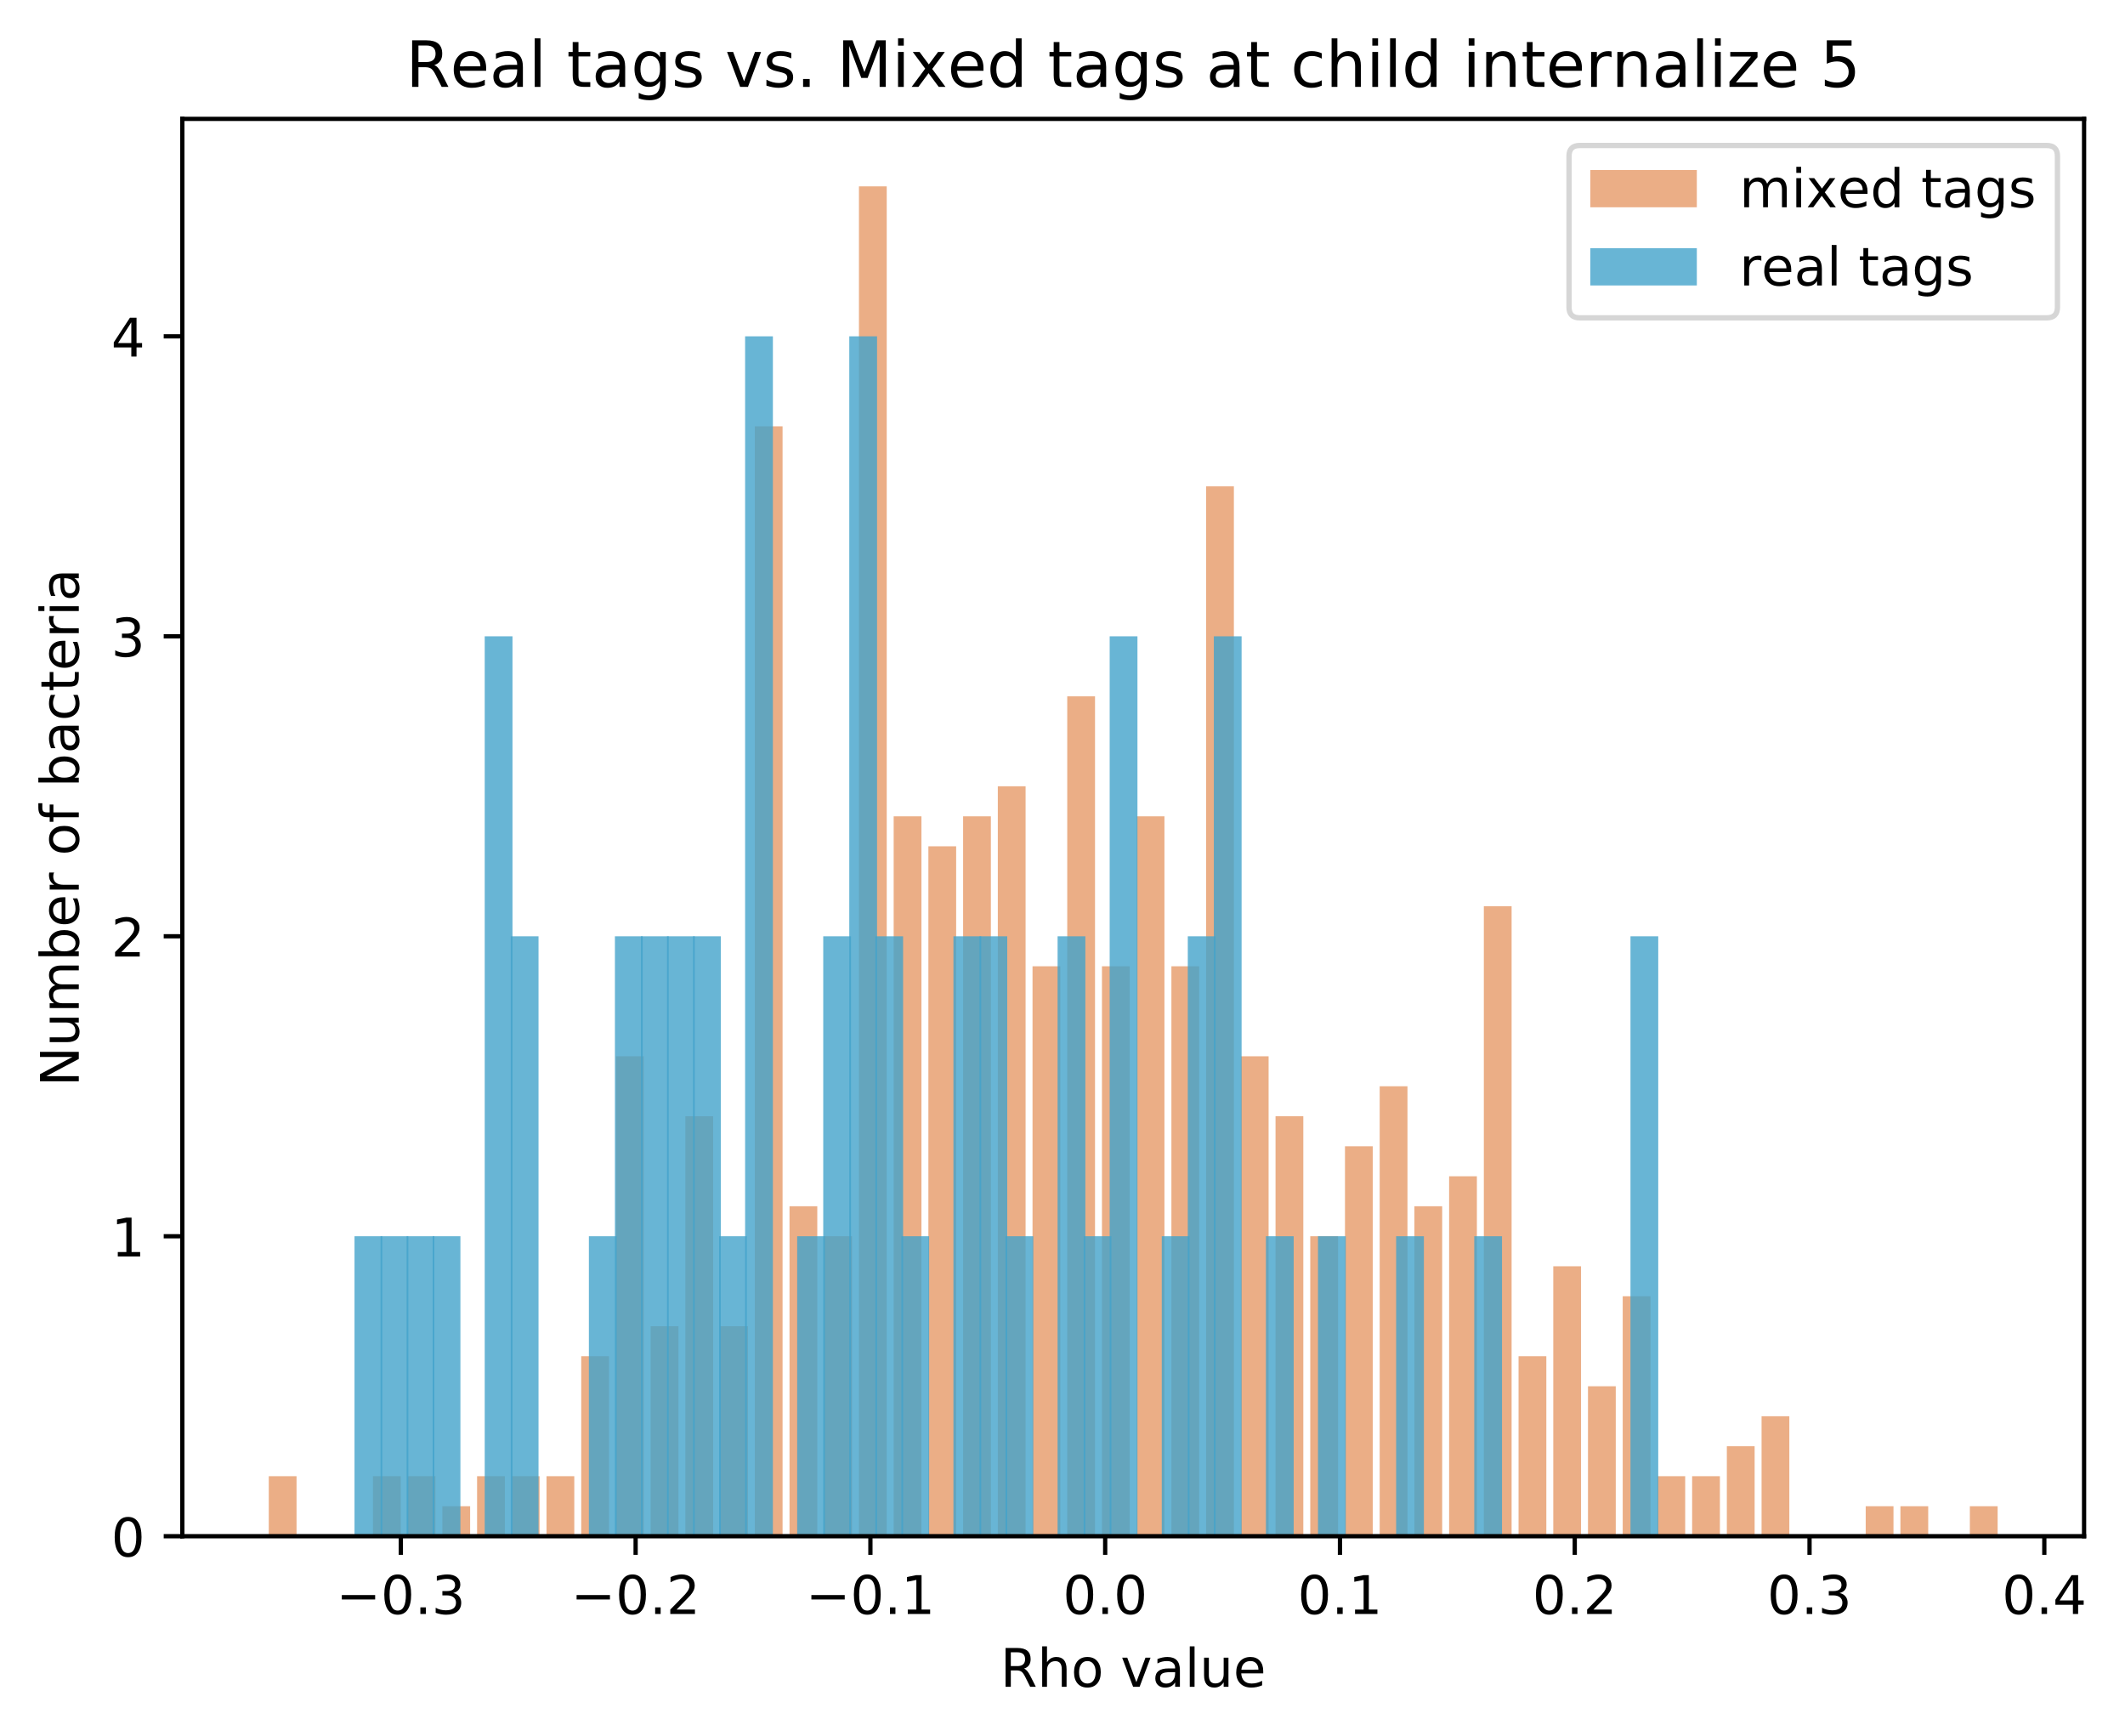 <?xml version="1.0" encoding="utf-8" standalone="no"?>
<!DOCTYPE svg PUBLIC "-//W3C//DTD SVG 1.1//EN"
  "http://www.w3.org/Graphics/SVG/1.1/DTD/svg11.dtd">
<!-- Created with matplotlib (https://matplotlib.org/) -->
<svg height="325.986pt" version="1.1" viewBox="0 0 399.046 325.986" width="399.046pt" xmlns="http://www.w3.org/2000/svg" xmlns:xlink="http://www.w3.org/1999/xlink">
 <defs>
  <style type="text/css">
*{stroke-linecap:butt;stroke-linejoin:round;}
  </style>
 </defs>
 <g id="figure_1">
  <g id="patch_1">
   <path d="M 0 325.986 
L 399.046 325.986 
L 399.046 0 
L 0 0 
z
" style="fill:#ffffff;"/>
  </g>
  <g id="axes_1">
   <g id="patch_2">
    <path d="M 34.241 288.43 
L 391.361 288.43 
L 391.361 22.318 
L 34.241 22.318 
z
" style="fill:#ffffff;"/>
   </g>
   <g id="patch_3">
    <path clip-path="url(#p1bed1ff3d0)" d="M 50.473 288.43 
L 55.689 288.43 
L 55.689 277.166 
L 50.473 277.166 
z
" style="fill:#d95f0e;opacity:0.5;"/>
   </g>
   <g id="patch_4">
    <path clip-path="url(#p1bed1ff3d0)" d="M 56.993 288.43 
L 62.208 288.43 
L 62.208 288.43 
L 56.993 288.43 
z
" style="fill:#d95f0e;opacity:0.5;"/>
   </g>
   <g id="patch_5">
    <path clip-path="url(#p1bed1ff3d0)" d="M 63.512 288.43 
L 68.727 288.43 
L 68.727 288.43 
L 63.512 288.43 
z
" style="fill:#d95f0e;opacity:0.5;"/>
   </g>
   <g id="patch_6">
    <path clip-path="url(#p1bed1ff3d0)" d="M 70.031 288.43 
L 75.246 288.43 
L 75.246 277.166 
L 70.031 277.166 
z
" style="fill:#d95f0e;opacity:0.5;"/>
   </g>
   <g id="patch_7">
    <path clip-path="url(#p1bed1ff3d0)" d="M 76.55 288.43 
L 81.765 288.43 
L 81.765 277.166 
L 76.55 277.166 
z
" style="fill:#d95f0e;opacity:0.5;"/>
   </g>
   <g id="patch_8">
    <path clip-path="url(#p1bed1ff3d0)" d="M 83.069 288.43 
L 88.285 288.43 
L 88.285 282.798 
L 83.069 282.798 
z
" style="fill:#d95f0e;opacity:0.5;"/>
   </g>
   <g id="patch_9">
    <path clip-path="url(#p1bed1ff3d0)" d="M 89.588 288.43 
L 94.804 288.43 
L 94.804 277.166 
L 89.588 277.166 
z
" style="fill:#d95f0e;opacity:0.5;"/>
   </g>
   <g id="patch_10">
    <path clip-path="url(#p1bed1ff3d0)" d="M 96.108 288.43 
L 101.323 288.43 
L 101.323 277.166 
L 96.108 277.166 
z
" style="fill:#d95f0e;opacity:0.5;"/>
   </g>
   <g id="patch_11">
    <path clip-path="url(#p1bed1ff3d0)" d="M 102.627 288.43 
L 107.842 288.43 
L 107.842 277.166 
L 102.627 277.166 
z
" style="fill:#d95f0e;opacity:0.5;"/>
   </g>
   <g id="patch_12">
    <path clip-path="url(#p1bed1ff3d0)" d="M 109.146 288.43 
L 114.361 288.43 
L 114.361 254.638 
L 109.146 254.638 
z
" style="fill:#d95f0e;opacity:0.5;"/>
   </g>
   <g id="patch_13">
    <path clip-path="url(#p1bed1ff3d0)" d="M 115.665 288.43 
L 120.88 288.43 
L 120.88 198.318 
L 115.665 198.318 
z
" style="fill:#d95f0e;opacity:0.5;"/>
   </g>
   <g id="patch_14">
    <path clip-path="url(#p1bed1ff3d0)" d="M 122.184 288.43 
L 127.4 288.43 
L 127.4 249.006 
L 122.184 249.006 
z
" style="fill:#d95f0e;opacity:0.5;"/>
   </g>
   <g id="patch_15">
    <path clip-path="url(#p1bed1ff3d0)" d="M 128.703 288.43 
L 133.919 288.43 
L 133.919 209.582 
L 128.703 209.582 
z
" style="fill:#d95f0e;opacity:0.5;"/>
   </g>
   <g id="patch_16">
    <path clip-path="url(#p1bed1ff3d0)" d="M 135.223 288.43 
L 140.438 288.43 
L 140.438 249.006 
L 135.223 249.006 
z
" style="fill:#d95f0e;opacity:0.5;"/>
   </g>
   <g id="patch_17">
    <path clip-path="url(#p1bed1ff3d0)" d="M 141.742 288.43 
L 146.957 288.43 
L 146.957 80.046 
L 141.742 80.046 
z
" style="fill:#d95f0e;opacity:0.5;"/>
   </g>
   <g id="patch_18">
    <path clip-path="url(#p1bed1ff3d0)" d="M 148.261 288.43 
L 153.476 288.43 
L 153.476 226.478 
L 148.261 226.478 
z
" style="fill:#d95f0e;opacity:0.5;"/>
   </g>
   <g id="patch_19">
    <path clip-path="url(#p1bed1ff3d0)" d="M 154.78 288.43 
L 159.995 288.43 
L 159.995 232.11 
L 154.78 232.11 
z
" style="fill:#d95f0e;opacity:0.5;"/>
   </g>
   <g id="patch_20">
    <path clip-path="url(#p1bed1ff3d0)" d="M 161.299 288.43 
L 166.515 288.43 
L 166.515 34.99 
L 161.299 34.99 
z
" style="fill:#d95f0e;opacity:0.5;"/>
   </g>
   <g id="patch_21">
    <path clip-path="url(#p1bed1ff3d0)" d="M 167.818 288.43 
L 173.034 288.43 
L 173.034 153.262 
L 167.818 153.262 
z
" style="fill:#d95f0e;opacity:0.5;"/>
   </g>
   <g id="patch_22">
    <path clip-path="url(#p1bed1ff3d0)" d="M 174.338 288.43 
L 179.553 288.43 
L 179.553 158.894 
L 174.338 158.894 
z
" style="fill:#d95f0e;opacity:0.5;"/>
   </g>
   <g id="patch_23">
    <path clip-path="url(#p1bed1ff3d0)" d="M 180.857 288.43 
L 186.072 288.43 
L 186.072 153.262 
L 180.857 153.262 
z
" style="fill:#d95f0e;opacity:0.5;"/>
   </g>
   <g id="patch_24">
    <path clip-path="url(#p1bed1ff3d0)" d="M 187.376 288.43 
L 192.591 288.43 
L 192.591 147.63 
L 187.376 147.63 
z
" style="fill:#d95f0e;opacity:0.5;"/>
   </g>
   <g id="patch_25">
    <path clip-path="url(#p1bed1ff3d0)" d="M 193.895 288.43 
L 199.11 288.43 
L 199.11 181.422 
L 193.895 181.422 
z
" style="fill:#d95f0e;opacity:0.5;"/>
   </g>
   <g id="patch_26">
    <path clip-path="url(#p1bed1ff3d0)" d="M 200.414 288.43 
L 205.63 288.43 
L 205.63 130.734 
L 200.414 130.734 
z
" style="fill:#d95f0e;opacity:0.5;"/>
   </g>
   <g id="patch_27">
    <path clip-path="url(#p1bed1ff3d0)" d="M 206.933 288.43 
L 212.149 288.43 
L 212.149 181.422 
L 206.933 181.422 
z
" style="fill:#d95f0e;opacity:0.5;"/>
   </g>
   <g id="patch_28">
    <path clip-path="url(#p1bed1ff3d0)" d="M 213.453 288.43 
L 218.668 288.43 
L 218.668 153.262 
L 213.453 153.262 
z
" style="fill:#d95f0e;opacity:0.5;"/>
   </g>
   <g id="patch_29">
    <path clip-path="url(#p1bed1ff3d0)" d="M 219.972 288.43 
L 225.187 288.43 
L 225.187 181.422 
L 219.972 181.422 
z
" style="fill:#d95f0e;opacity:0.5;"/>
   </g>
   <g id="patch_30">
    <path clip-path="url(#p1bed1ff3d0)" d="M 226.491 288.43 
L 231.706 288.43 
L 231.706 91.31 
L 226.491 91.31 
z
" style="fill:#d95f0e;opacity:0.5;"/>
   </g>
   <g id="patch_31">
    <path clip-path="url(#p1bed1ff3d0)" d="M 233.01 288.43 
L 238.225 288.43 
L 238.225 198.318 
L 233.01 198.318 
z
" style="fill:#d95f0e;opacity:0.5;"/>
   </g>
   <g id="patch_32">
    <path clip-path="url(#p1bed1ff3d0)" d="M 239.529 288.43 
L 244.745 288.43 
L 244.745 209.582 
L 239.529 209.582 
z
" style="fill:#d95f0e;opacity:0.5;"/>
   </g>
   <g id="patch_33">
    <path clip-path="url(#p1bed1ff3d0)" d="M 246.048 288.43 
L 251.264 288.43 
L 251.264 232.11 
L 246.048 232.11 
z
" style="fill:#d95f0e;opacity:0.5;"/>
   </g>
   <g id="patch_34">
    <path clip-path="url(#p1bed1ff3d0)" d="M 252.568 288.43 
L 257.783 288.43 
L 257.783 215.214 
L 252.568 215.214 
z
" style="fill:#d95f0e;opacity:0.5;"/>
   </g>
   <g id="patch_35">
    <path clip-path="url(#p1bed1ff3d0)" d="M 259.087 288.43 
L 264.302 288.43 
L 264.302 203.95 
L 259.087 203.95 
z
" style="fill:#d95f0e;opacity:0.5;"/>
   </g>
   <g id="patch_36">
    <path clip-path="url(#p1bed1ff3d0)" d="M 265.606 288.43 
L 270.821 288.43 
L 270.821 226.478 
L 265.606 226.478 
z
" style="fill:#d95f0e;opacity:0.5;"/>
   </g>
   <g id="patch_37">
    <path clip-path="url(#p1bed1ff3d0)" d="M 272.125 288.43 
L 277.34 288.43 
L 277.34 220.846 
L 272.125 220.846 
z
" style="fill:#d95f0e;opacity:0.5;"/>
   </g>
   <g id="patch_38">
    <path clip-path="url(#p1bed1ff3d0)" d="M 278.644 288.43 
L 283.86 288.43 
L 283.86 170.158 
L 278.644 170.158 
z
" style="fill:#d95f0e;opacity:0.5;"/>
   </g>
   <g id="patch_39">
    <path clip-path="url(#p1bed1ff3d0)" d="M 285.163 288.43 
L 290.379 288.43 
L 290.379 254.638 
L 285.163 254.638 
z
" style="fill:#d95f0e;opacity:0.5;"/>
   </g>
   <g id="patch_40">
    <path clip-path="url(#p1bed1ff3d0)" d="M 291.683 288.43 
L 296.898 288.43 
L 296.898 237.742 
L 291.683 237.742 
z
" style="fill:#d95f0e;opacity:0.5;"/>
   </g>
   <g id="patch_41">
    <path clip-path="url(#p1bed1ff3d0)" d="M 298.202 288.43 
L 303.417 288.43 
L 303.417 260.27 
L 298.202 260.27 
z
" style="fill:#d95f0e;opacity:0.5;"/>
   </g>
   <g id="patch_42">
    <path clip-path="url(#p1bed1ff3d0)" d="M 304.721 288.43 
L 309.936 288.43 
L 309.936 243.374 
L 304.721 243.374 
z
" style="fill:#d95f0e;opacity:0.5;"/>
   </g>
   <g id="patch_43">
    <path clip-path="url(#p1bed1ff3d0)" d="M 311.24 288.43 
L 316.455 288.43 
L 316.455 277.166 
L 311.24 277.166 
z
" style="fill:#d95f0e;opacity:0.5;"/>
   </g>
   <g id="patch_44">
    <path clip-path="url(#p1bed1ff3d0)" d="M 317.759 288.43 
L 322.975 288.43 
L 322.975 277.166 
L 317.759 277.166 
z
" style="fill:#d95f0e;opacity:0.5;"/>
   </g>
   <g id="patch_45">
    <path clip-path="url(#p1bed1ff3d0)" d="M 324.278 288.43 
L 329.494 288.43 
L 329.494 271.534 
L 324.278 271.534 
z
" style="fill:#d95f0e;opacity:0.5;"/>
   </g>
   <g id="patch_46">
    <path clip-path="url(#p1bed1ff3d0)" d="M 330.798 288.43 
L 336.013 288.43 
L 336.013 265.902 
L 330.798 265.902 
z
" style="fill:#d95f0e;opacity:0.5;"/>
   </g>
   <g id="patch_47">
    <path clip-path="url(#p1bed1ff3d0)" d="M 337.317 288.43 
L 342.532 288.43 
L 342.532 288.43 
L 337.317 288.43 
z
" style="fill:#d95f0e;opacity:0.5;"/>
   </g>
   <g id="patch_48">
    <path clip-path="url(#p1bed1ff3d0)" d="M 343.836 288.43 
L 349.051 288.43 
L 349.051 288.43 
L 343.836 288.43 
z
" style="fill:#d95f0e;opacity:0.5;"/>
   </g>
   <g id="patch_49">
    <path clip-path="url(#p1bed1ff3d0)" d="M 350.355 288.43 
L 355.57 288.43 
L 355.57 282.798 
L 350.355 282.798 
z
" style="fill:#d95f0e;opacity:0.5;"/>
   </g>
   <g id="patch_50">
    <path clip-path="url(#p1bed1ff3d0)" d="M 356.874 288.43 
L 362.09 288.43 
L 362.09 282.798 
L 356.874 282.798 
z
" style="fill:#d95f0e;opacity:0.5;"/>
   </g>
   <g id="patch_51">
    <path clip-path="url(#p1bed1ff3d0)" d="M 363.393 288.43 
L 368.609 288.43 
L 368.609 288.43 
L 363.393 288.43 
z
" style="fill:#d95f0e;opacity:0.5;"/>
   </g>
   <g id="patch_52">
    <path clip-path="url(#p1bed1ff3d0)" d="M 369.913 288.43 
L 375.128 288.43 
L 375.128 282.798 
L 369.913 282.798 
z
" style="fill:#d95f0e;opacity:0.5;"/>
   </g>
   <g id="patch_53">
    <path clip-path="url(#p1bed1ff3d0)" d="M 66.573 288.43 
L 71.788 288.43 
L 71.788 232.11 
L 66.573 232.11 
z
" style="fill:#43a2ca;opacity:0.8;"/>
   </g>
   <g id="patch_54">
    <path clip-path="url(#p1bed1ff3d0)" d="M 71.463 288.43 
L 76.678 288.43 
L 76.678 232.11 
L 71.463 232.11 
z
" style="fill:#43a2ca;opacity:0.8;"/>
   </g>
   <g id="patch_55">
    <path clip-path="url(#p1bed1ff3d0)" d="M 76.353 288.43 
L 81.568 288.43 
L 81.568 232.11 
L 76.353 232.11 
z
" style="fill:#43a2ca;opacity:0.8;"/>
   </g>
   <g id="patch_56">
    <path clip-path="url(#p1bed1ff3d0)" d="M 81.243 288.43 
L 86.458 288.43 
L 86.458 232.11 
L 81.243 232.11 
z
" style="fill:#43a2ca;opacity:0.8;"/>
   </g>
   <g id="patch_57">
    <path clip-path="url(#p1bed1ff3d0)" d="M 86.133 288.43 
L 91.348 288.43 
L 91.348 288.43 
L 86.133 288.43 
z
" style="fill:#43a2ca;opacity:0.8;"/>
   </g>
   <g id="patch_58">
    <path clip-path="url(#p1bed1ff3d0)" d="M 91.023 288.43 
L 96.238 288.43 
L 96.238 119.47 
L 91.023 119.47 
z
" style="fill:#43a2ca;opacity:0.8;"/>
   </g>
   <g id="patch_59">
    <path clip-path="url(#p1bed1ff3d0)" d="M 95.913 288.43 
L 101.128 288.43 
L 101.128 175.79 
L 95.913 175.79 
z
" style="fill:#43a2ca;opacity:0.8;"/>
   </g>
   <g id="patch_60">
    <path clip-path="url(#p1bed1ff3d0)" d="M 100.803 288.43 
L 106.018 288.43 
L 106.018 288.43 
L 100.803 288.43 
z
" style="fill:#43a2ca;opacity:0.8;"/>
   </g>
   <g id="patch_61">
    <path clip-path="url(#p1bed1ff3d0)" d="M 105.693 288.43 
L 110.908 288.43 
L 110.908 288.43 
L 105.693 288.43 
z
" style="fill:#43a2ca;opacity:0.8;"/>
   </g>
   <g id="patch_62">
    <path clip-path="url(#p1bed1ff3d0)" d="M 110.583 288.43 
L 115.798 288.43 
L 115.798 232.11 
L 110.583 232.11 
z
" style="fill:#43a2ca;opacity:0.8;"/>
   </g>
   <g id="patch_63">
    <path clip-path="url(#p1bed1ff3d0)" d="M 115.473 288.43 
L 120.688 288.43 
L 120.688 175.79 
L 115.473 175.79 
z
" style="fill:#43a2ca;opacity:0.8;"/>
   </g>
   <g id="patch_64">
    <path clip-path="url(#p1bed1ff3d0)" d="M 120.362 288.43 
L 125.578 288.43 
L 125.578 175.79 
L 120.362 175.79 
z
" style="fill:#43a2ca;opacity:0.8;"/>
   </g>
   <g id="patch_65">
    <path clip-path="url(#p1bed1ff3d0)" d="M 125.252 288.43 
L 130.468 288.43 
L 130.468 175.79 
L 125.252 175.79 
z
" style="fill:#43a2ca;opacity:0.8;"/>
   </g>
   <g id="patch_66">
    <path clip-path="url(#p1bed1ff3d0)" d="M 130.142 288.43 
L 135.358 288.43 
L 135.358 175.79 
L 130.142 175.79 
z
" style="fill:#43a2ca;opacity:0.8;"/>
   </g>
   <g id="patch_67">
    <path clip-path="url(#p1bed1ff3d0)" d="M 135.032 288.43 
L 140.248 288.43 
L 140.248 232.11 
L 135.032 232.11 
z
" style="fill:#43a2ca;opacity:0.8;"/>
   </g>
   <g id="patch_68">
    <path clip-path="url(#p1bed1ff3d0)" d="M 139.922 288.43 
L 145.138 288.43 
L 145.138 63.15 
L 139.922 63.15 
z
" style="fill:#43a2ca;opacity:0.8;"/>
   </g>
   <g id="patch_69">
    <path clip-path="url(#p1bed1ff3d0)" d="M 144.812 288.43 
L 150.028 288.43 
L 150.028 288.43 
L 144.812 288.43 
z
" style="fill:#43a2ca;opacity:0.8;"/>
   </g>
   <g id="patch_70">
    <path clip-path="url(#p1bed1ff3d0)" d="M 149.702 288.43 
L 154.918 288.43 
L 154.918 232.11 
L 149.702 232.11 
z
" style="fill:#43a2ca;opacity:0.8;"/>
   </g>
   <g id="patch_71">
    <path clip-path="url(#p1bed1ff3d0)" d="M 154.592 288.43 
L 159.808 288.43 
L 159.808 175.79 
L 154.592 175.79 
z
" style="fill:#43a2ca;opacity:0.8;"/>
   </g>
   <g id="patch_72">
    <path clip-path="url(#p1bed1ff3d0)" d="M 159.482 288.43 
L 164.698 288.43 
L 164.698 63.15 
L 159.482 63.15 
z
" style="fill:#43a2ca;opacity:0.8;"/>
   </g>
   <g id="patch_73">
    <path clip-path="url(#p1bed1ff3d0)" d="M 164.372 288.43 
L 169.588 288.43 
L 169.588 175.79 
L 164.372 175.79 
z
" style="fill:#43a2ca;opacity:0.8;"/>
   </g>
   <g id="patch_74">
    <path clip-path="url(#p1bed1ff3d0)" d="M 169.262 288.43 
L 174.478 288.43 
L 174.478 232.11 
L 169.262 232.11 
z
" style="fill:#43a2ca;opacity:0.8;"/>
   </g>
   <g id="patch_75">
    <path clip-path="url(#p1bed1ff3d0)" d="M 174.152 288.43 
L 179.368 288.43 
L 179.368 288.43 
L 174.152 288.43 
z
" style="fill:#43a2ca;opacity:0.8;"/>
   </g>
   <g id="patch_76">
    <path clip-path="url(#p1bed1ff3d0)" d="M 179.042 288.43 
L 184.258 288.43 
L 184.258 175.79 
L 179.042 175.79 
z
" style="fill:#43a2ca;opacity:0.8;"/>
   </g>
   <g id="patch_77">
    <path clip-path="url(#p1bed1ff3d0)" d="M 183.932 288.43 
L 189.148 288.43 
L 189.148 175.79 
L 183.932 175.79 
z
" style="fill:#43a2ca;opacity:0.8;"/>
   </g>
   <g id="patch_78">
    <path clip-path="url(#p1bed1ff3d0)" d="M 188.822 288.43 
L 194.038 288.43 
L 194.038 232.11 
L 188.822 232.11 
z
" style="fill:#43a2ca;opacity:0.8;"/>
   </g>
   <g id="patch_79">
    <path clip-path="url(#p1bed1ff3d0)" d="M 193.712 288.43 
L 198.928 288.43 
L 198.928 288.43 
L 193.712 288.43 
z
" style="fill:#43a2ca;opacity:0.8;"/>
   </g>
   <g id="patch_80">
    <path clip-path="url(#p1bed1ff3d0)" d="M 198.602 288.43 
L 203.818 288.43 
L 203.818 175.79 
L 198.602 175.79 
z
" style="fill:#43a2ca;opacity:0.8;"/>
   </g>
   <g id="patch_81">
    <path clip-path="url(#p1bed1ff3d0)" d="M 203.492 288.43 
L 208.708 288.43 
L 208.708 232.11 
L 203.492 232.11 
z
" style="fill:#43a2ca;opacity:0.8;"/>
   </g>
   <g id="patch_82">
    <path clip-path="url(#p1bed1ff3d0)" d="M 208.382 288.43 
L 213.598 288.43 
L 213.598 119.47 
L 208.382 119.47 
z
" style="fill:#43a2ca;opacity:0.8;"/>
   </g>
   <g id="patch_83">
    <path clip-path="url(#p1bed1ff3d0)" d="M 213.272 288.43 
L 218.488 288.43 
L 218.488 288.43 
L 213.272 288.43 
z
" style="fill:#43a2ca;opacity:0.8;"/>
   </g>
   <g id="patch_84">
    <path clip-path="url(#p1bed1ff3d0)" d="M 218.162 288.43 
L 223.378 288.43 
L 223.378 232.11 
L 218.162 232.11 
z
" style="fill:#43a2ca;opacity:0.8;"/>
   </g>
   <g id="patch_85">
    <path clip-path="url(#p1bed1ff3d0)" d="M 223.052 288.43 
L 228.268 288.43 
L 228.268 175.79 
L 223.052 175.79 
z
" style="fill:#43a2ca;opacity:0.8;"/>
   </g>
   <g id="patch_86">
    <path clip-path="url(#p1bed1ff3d0)" d="M 227.942 288.43 
L 233.157 288.43 
L 233.157 119.47 
L 227.942 119.47 
z
" style="fill:#43a2ca;opacity:0.8;"/>
   </g>
   <g id="patch_87">
    <path clip-path="url(#p1bed1ff3d0)" d="M 232.832 288.43 
L 238.047 288.43 
L 238.047 288.43 
L 232.832 288.43 
z
" style="fill:#43a2ca;opacity:0.8;"/>
   </g>
   <g id="patch_88">
    <path clip-path="url(#p1bed1ff3d0)" d="M 237.722 288.43 
L 242.937 288.43 
L 242.937 232.11 
L 237.722 232.11 
z
" style="fill:#43a2ca;opacity:0.8;"/>
   </g>
   <g id="patch_89">
    <path clip-path="url(#p1bed1ff3d0)" d="M 242.612 288.43 
L 247.827 288.43 
L 247.827 288.43 
L 242.612 288.43 
z
" style="fill:#43a2ca;opacity:0.8;"/>
   </g>
   <g id="patch_90">
    <path clip-path="url(#p1bed1ff3d0)" d="M 247.502 288.43 
L 252.717 288.43 
L 252.717 232.11 
L 247.502 232.11 
z
" style="fill:#43a2ca;opacity:0.8;"/>
   </g>
   <g id="patch_91">
    <path clip-path="url(#p1bed1ff3d0)" d="M 252.392 288.43 
L 257.607 288.43 
L 257.607 288.43 
L 252.392 288.43 
z
" style="fill:#43a2ca;opacity:0.8;"/>
   </g>
   <g id="patch_92">
    <path clip-path="url(#p1bed1ff3d0)" d="M 257.282 288.43 
L 262.497 288.43 
L 262.497 288.43 
L 257.282 288.43 
z
" style="fill:#43a2ca;opacity:0.8;"/>
   </g>
   <g id="patch_93">
    <path clip-path="url(#p1bed1ff3d0)" d="M 262.172 288.43 
L 267.387 288.43 
L 267.387 232.11 
L 262.172 232.11 
z
" style="fill:#43a2ca;opacity:0.8;"/>
   </g>
   <g id="patch_94">
    <path clip-path="url(#p1bed1ff3d0)" d="M 267.062 288.43 
L 272.277 288.43 
L 272.277 288.43 
L 267.062 288.43 
z
" style="fill:#43a2ca;opacity:0.8;"/>
   </g>
   <g id="patch_95">
    <path clip-path="url(#p1bed1ff3d0)" d="M 271.952 288.43 
L 277.167 288.43 
L 277.167 288.43 
L 271.952 288.43 
z
" style="fill:#43a2ca;opacity:0.8;"/>
   </g>
   <g id="patch_96">
    <path clip-path="url(#p1bed1ff3d0)" d="M 276.842 288.43 
L 282.057 288.43 
L 282.057 232.11 
L 276.842 232.11 
z
" style="fill:#43a2ca;opacity:0.8;"/>
   </g>
   <g id="patch_97">
    <path clip-path="url(#p1bed1ff3d0)" d="M 281.732 288.43 
L 286.947 288.43 
L 286.947 288.43 
L 281.732 288.43 
z
" style="fill:#43a2ca;opacity:0.8;"/>
   </g>
   <g id="patch_98">
    <path clip-path="url(#p1bed1ff3d0)" d="M 286.622 288.43 
L 291.837 288.43 
L 291.837 288.43 
L 286.622 288.43 
z
" style="fill:#43a2ca;opacity:0.8;"/>
   </g>
   <g id="patch_99">
    <path clip-path="url(#p1bed1ff3d0)" d="M 291.512 288.43 
L 296.727 288.43 
L 296.727 288.43 
L 291.512 288.43 
z
" style="fill:#43a2ca;opacity:0.8;"/>
   </g>
   <g id="patch_100">
    <path clip-path="url(#p1bed1ff3d0)" d="M 296.402 288.43 
L 301.617 288.43 
L 301.617 288.43 
L 296.402 288.43 
z
" style="fill:#43a2ca;opacity:0.8;"/>
   </g>
   <g id="patch_101">
    <path clip-path="url(#p1bed1ff3d0)" d="M 301.292 288.43 
L 306.507 288.43 
L 306.507 288.43 
L 301.292 288.43 
z
" style="fill:#43a2ca;opacity:0.8;"/>
   </g>
   <g id="patch_102">
    <path clip-path="url(#p1bed1ff3d0)" d="M 306.182 288.43 
L 311.397 288.43 
L 311.397 175.79 
L 306.182 175.79 
z
" style="fill:#43a2ca;opacity:0.8;"/>
   </g>
   <g id="matplotlib.axis_1">
    <g id="xtick_1">
     <g id="line2d_1">
      <defs>
       <path d="M 0 0 
L 0 3.5 
" id="m8551cb2878" style="stroke:#000000;stroke-width:0.8;"/>
      </defs>
      <g>
       <use style="stroke:#000000;stroke-width:0.8;" x="75.271" xlink:href="#m8551cb2878" y="288.43"/>
      </g>
     </g>
     <g id="text_1">
      <!-- −0.3 -->
      <defs>
       <path d="M 10.594 35.5 
L 73.188 35.5 
L 73.188 27.203 
L 10.594 27.203 
z
" id="DejaVuSans-8722"/>
       <path d="M 31.781 66.406 
Q 24.172 66.406 20.328 58.906 
Q 16.5 51.422 16.5 36.375 
Q 16.5 21.391 20.328 13.891 
Q 24.172 6.391 31.781 6.391 
Q 39.453 6.391 43.281 13.891 
Q 47.125 21.391 47.125 36.375 
Q 47.125 51.422 43.281 58.906 
Q 39.453 66.406 31.781 66.406 
z
M 31.781 74.219 
Q 44.047 74.219 50.516 64.516 
Q 56.984 54.828 56.984 36.375 
Q 56.984 17.969 50.516 8.266 
Q 44.047 -1.422 31.781 -1.422 
Q 19.531 -1.422 13.062 8.266 
Q 6.594 17.969 6.594 36.375 
Q 6.594 54.828 13.062 64.516 
Q 19.531 74.219 31.781 74.219 
z
" id="DejaVuSans-48"/>
       <path d="M 10.688 12.406 
L 21 12.406 
L 21 0 
L 10.688 0 
z
" id="DejaVuSans-46"/>
       <path d="M 40.578 39.312 
Q 47.656 37.797 51.625 33 
Q 55.609 28.219 55.609 21.188 
Q 55.609 10.406 48.188 4.484 
Q 40.766 -1.422 27.094 -1.422 
Q 22.516 -1.422 17.656 -0.516 
Q 12.797 0.391 7.625 2.203 
L 7.625 11.719 
Q 11.719 9.328 16.594 8.109 
Q 21.484 6.891 26.812 6.891 
Q 36.078 6.891 40.938 10.547 
Q 45.797 14.203 45.797 21.188 
Q 45.797 27.641 41.281 31.266 
Q 36.766 34.906 28.719 34.906 
L 20.219 34.906 
L 20.219 43.016 
L 29.109 43.016 
Q 36.375 43.016 40.234 45.922 
Q 44.094 48.828 44.094 54.297 
Q 44.094 59.906 40.109 62.906 
Q 36.141 65.922 28.719 65.922 
Q 24.656 65.922 20.016 65.031 
Q 15.375 64.156 9.812 62.312 
L 9.812 71.094 
Q 15.438 72.656 20.344 73.438 
Q 25.25 74.219 29.594 74.219 
Q 40.828 74.219 47.359 69.109 
Q 53.906 64.016 53.906 55.328 
Q 53.906 49.266 50.438 45.094 
Q 46.969 40.922 40.578 39.312 
z
" id="DejaVuSans-51"/>
      </defs>
      <g transform="translate(63.13 303.029)scale(0.1 -0.1)">
       <use xlink:href="#DejaVuSans-8722"/>
       <use x="83.789" xlink:href="#DejaVuSans-48"/>
       <use x="147.412" xlink:href="#DejaVuSans-46"/>
       <use x="179.199" xlink:href="#DejaVuSans-51"/>
      </g>
     </g>
    </g>
    <g id="xtick_2">
     <g id="line2d_2">
      <g>
       <use style="stroke:#000000;stroke-width:0.8;" x="119.361" xlink:href="#m8551cb2878" y="288.43"/>
      </g>
     </g>
     <g id="text_2">
      <!-- −0.2 -->
      <defs>
       <path d="M 19.188 8.297 
L 53.609 8.297 
L 53.609 0 
L 7.328 0 
L 7.328 8.297 
Q 12.938 14.109 22.625 23.891 
Q 32.328 33.688 34.812 36.531 
Q 39.547 41.844 41.422 45.531 
Q 43.312 49.219 43.312 52.781 
Q 43.312 58.594 39.234 62.25 
Q 35.156 65.922 28.609 65.922 
Q 23.969 65.922 18.812 64.312 
Q 13.672 62.703 7.812 59.422 
L 7.812 69.391 
Q 13.766 71.781 18.938 73 
Q 24.125 74.219 28.422 74.219 
Q 39.75 74.219 46.484 68.547 
Q 53.219 62.891 53.219 53.422 
Q 53.219 48.922 51.531 44.891 
Q 49.859 40.875 45.406 35.406 
Q 44.188 33.984 37.641 27.219 
Q 31.109 20.453 19.188 8.297 
z
" id="DejaVuSans-50"/>
      </defs>
      <g transform="translate(107.219 303.029)scale(0.1 -0.1)">
       <use xlink:href="#DejaVuSans-8722"/>
       <use x="83.789" xlink:href="#DejaVuSans-48"/>
       <use x="147.412" xlink:href="#DejaVuSans-46"/>
       <use x="179.199" xlink:href="#DejaVuSans-50"/>
      </g>
     </g>
    </g>
    <g id="xtick_3">
     <g id="line2d_3">
      <g>
       <use style="stroke:#000000;stroke-width:0.8;" x="163.45" xlink:href="#m8551cb2878" y="288.43"/>
      </g>
     </g>
     <g id="text_3">
      <!-- −0.1 -->
      <defs>
       <path d="M 12.406 8.297 
L 28.516 8.297 
L 28.516 63.922 
L 10.984 60.406 
L 10.984 69.391 
L 28.422 72.906 
L 38.281 72.906 
L 38.281 8.297 
L 54.391 8.297 
L 54.391 0 
L 12.406 0 
z
" id="DejaVuSans-49"/>
      </defs>
      <g transform="translate(151.308 303.029)scale(0.1 -0.1)">
       <use xlink:href="#DejaVuSans-8722"/>
       <use x="83.789" xlink:href="#DejaVuSans-48"/>
       <use x="147.412" xlink:href="#DejaVuSans-46"/>
       <use x="179.199" xlink:href="#DejaVuSans-49"/>
      </g>
     </g>
    </g>
    <g id="xtick_4">
     <g id="line2d_4">
      <g>
       <use style="stroke:#000000;stroke-width:0.8;" x="207.539" xlink:href="#m8551cb2878" y="288.43"/>
      </g>
     </g>
     <g id="text_4">
      <!-- 0.0 -->
      <g transform="translate(199.587 303.029)scale(0.1 -0.1)">
       <use xlink:href="#DejaVuSans-48"/>
       <use x="63.623" xlink:href="#DejaVuSans-46"/>
       <use x="95.41" xlink:href="#DejaVuSans-48"/>
      </g>
     </g>
    </g>
    <g id="xtick_5">
     <g id="line2d_5">
      <g>
       <use style="stroke:#000000;stroke-width:0.8;" x="251.628" xlink:href="#m8551cb2878" y="288.43"/>
      </g>
     </g>
     <g id="text_5">
      <!-- 0.1 -->
      <g transform="translate(243.676 303.029)scale(0.1 -0.1)">
       <use xlink:href="#DejaVuSans-48"/>
       <use x="63.623" xlink:href="#DejaVuSans-46"/>
       <use x="95.41" xlink:href="#DejaVuSans-49"/>
      </g>
     </g>
    </g>
    <g id="xtick_6">
     <g id="line2d_6">
      <g>
       <use style="stroke:#000000;stroke-width:0.8;" x="295.717" xlink:href="#m8551cb2878" y="288.43"/>
      </g>
     </g>
     <g id="text_6">
      <!-- 0.2 -->
      <g transform="translate(287.765 303.029)scale(0.1 -0.1)">
       <use xlink:href="#DejaVuSans-48"/>
       <use x="63.623" xlink:href="#DejaVuSans-46"/>
       <use x="95.41" xlink:href="#DejaVuSans-50"/>
      </g>
     </g>
    </g>
    <g id="xtick_7">
     <g id="line2d_7">
      <g>
       <use style="stroke:#000000;stroke-width:0.8;" x="339.806" xlink:href="#m8551cb2878" y="288.43"/>
      </g>
     </g>
     <g id="text_7">
      <!-- 0.3 -->
      <g transform="translate(331.854 303.029)scale(0.1 -0.1)">
       <use xlink:href="#DejaVuSans-48"/>
       <use x="63.623" xlink:href="#DejaVuSans-46"/>
       <use x="95.41" xlink:href="#DejaVuSans-51"/>
      </g>
     </g>
    </g>
    <g id="xtick_8">
     <g id="line2d_8">
      <g>
       <use style="stroke:#000000;stroke-width:0.8;" x="383.895" xlink:href="#m8551cb2878" y="288.43"/>
      </g>
     </g>
     <g id="text_8">
      <!-- 0.4 -->
      <defs>
       <path d="M 37.797 64.312 
L 12.891 25.391 
L 37.797 25.391 
z
M 35.203 72.906 
L 47.609 72.906 
L 47.609 25.391 
L 58.016 25.391 
L 58.016 17.188 
L 47.609 17.188 
L 47.609 0 
L 37.797 0 
L 37.797 17.188 
L 4.891 17.188 
L 4.891 26.703 
z
" id="DejaVuSans-52"/>
      </defs>
      <g transform="translate(375.943 303.029)scale(0.1 -0.1)">
       <use xlink:href="#DejaVuSans-48"/>
       <use x="63.623" xlink:href="#DejaVuSans-46"/>
       <use x="95.41" xlink:href="#DejaVuSans-52"/>
      </g>
     </g>
    </g>
    <g id="text_9">
     <!-- Rho value -->
     <defs>
      <path d="M 44.391 34.188 
Q 47.562 33.109 50.562 29.594 
Q 53.562 26.078 56.594 19.922 
L 66.609 0 
L 56 0 
L 46.688 18.703 
Q 43.062 26.031 39.672 28.422 
Q 36.281 30.812 30.422 30.812 
L 19.672 30.812 
L 19.672 0 
L 9.812 0 
L 9.812 72.906 
L 32.078 72.906 
Q 44.578 72.906 50.734 67.672 
Q 56.891 62.453 56.891 51.906 
Q 56.891 45.016 53.688 40.469 
Q 50.484 35.938 44.391 34.188 
z
M 19.672 64.797 
L 19.672 38.922 
L 32.078 38.922 
Q 39.203 38.922 42.844 42.219 
Q 46.484 45.516 46.484 51.906 
Q 46.484 58.297 42.844 61.547 
Q 39.203 64.797 32.078 64.797 
z
" id="DejaVuSans-82"/>
      <path d="M 54.891 33.016 
L 54.891 0 
L 45.906 0 
L 45.906 32.719 
Q 45.906 40.484 42.875 44.328 
Q 39.844 48.188 33.797 48.188 
Q 26.516 48.188 22.312 43.547 
Q 18.109 38.922 18.109 30.906 
L 18.109 0 
L 9.078 0 
L 9.078 75.984 
L 18.109 75.984 
L 18.109 46.188 
Q 21.344 51.125 25.703 53.562 
Q 30.078 56 35.797 56 
Q 45.219 56 50.047 50.172 
Q 54.891 44.344 54.891 33.016 
z
" id="DejaVuSans-104"/>
      <path d="M 30.609 48.391 
Q 23.391 48.391 19.188 42.75 
Q 14.984 37.109 14.984 27.297 
Q 14.984 17.484 19.156 11.844 
Q 23.344 6.203 30.609 6.203 
Q 37.797 6.203 41.984 11.859 
Q 46.188 17.531 46.188 27.297 
Q 46.188 37.016 41.984 42.703 
Q 37.797 48.391 30.609 48.391 
z
M 30.609 56 
Q 42.328 56 49.016 48.375 
Q 55.719 40.766 55.719 27.297 
Q 55.719 13.875 49.016 6.219 
Q 42.328 -1.422 30.609 -1.422 
Q 18.844 -1.422 12.172 6.219 
Q 5.516 13.875 5.516 27.297 
Q 5.516 40.766 12.172 48.375 
Q 18.844 56 30.609 56 
z
" id="DejaVuSans-111"/>
      <path id="DejaVuSans-32"/>
      <path d="M 2.984 54.688 
L 12.5 54.688 
L 29.594 8.797 
L 46.688 54.688 
L 56.203 54.688 
L 35.688 0 
L 23.484 0 
z
" id="DejaVuSans-118"/>
      <path d="M 34.281 27.484 
Q 23.391 27.484 19.188 25 
Q 14.984 22.516 14.984 16.5 
Q 14.984 11.719 18.141 8.906 
Q 21.297 6.109 26.703 6.109 
Q 34.188 6.109 38.703 11.406 
Q 43.219 16.703 43.219 25.484 
L 43.219 27.484 
z
M 52.203 31.203 
L 52.203 0 
L 43.219 0 
L 43.219 8.297 
Q 40.141 3.328 35.547 0.953 
Q 30.953 -1.422 24.312 -1.422 
Q 15.922 -1.422 10.953 3.297 
Q 6 8.016 6 15.922 
Q 6 25.141 12.172 29.828 
Q 18.359 34.516 30.609 34.516 
L 43.219 34.516 
L 43.219 35.406 
Q 43.219 41.609 39.141 45 
Q 35.062 48.391 27.688 48.391 
Q 23 48.391 18.547 47.266 
Q 14.109 46.141 10.016 43.891 
L 10.016 52.203 
Q 14.938 54.109 19.578 55.047 
Q 24.219 56 28.609 56 
Q 40.484 56 46.344 49.844 
Q 52.203 43.703 52.203 31.203 
z
" id="DejaVuSans-97"/>
      <path d="M 9.422 75.984 
L 18.406 75.984 
L 18.406 0 
L 9.422 0 
z
" id="DejaVuSans-108"/>
      <path d="M 8.5 21.578 
L 8.5 54.688 
L 17.484 54.688 
L 17.484 21.922 
Q 17.484 14.156 20.5 10.266 
Q 23.531 6.391 29.594 6.391 
Q 36.859 6.391 41.078 11.031 
Q 45.312 15.672 45.312 23.688 
L 45.312 54.688 
L 54.297 54.688 
L 54.297 0 
L 45.312 0 
L 45.312 8.406 
Q 42.047 3.422 37.719 1 
Q 33.406 -1.422 27.688 -1.422 
Q 18.266 -1.422 13.375 4.438 
Q 8.5 10.297 8.5 21.578 
z
M 31.109 56 
z
" id="DejaVuSans-117"/>
      <path d="M 56.203 29.594 
L 56.203 25.203 
L 14.891 25.203 
Q 15.484 15.922 20.484 11.062 
Q 25.484 6.203 34.422 6.203 
Q 39.594 6.203 44.453 7.469 
Q 49.312 8.734 54.109 11.281 
L 54.109 2.781 
Q 49.266 0.734 44.188 -0.344 
Q 39.109 -1.422 33.891 -1.422 
Q 20.797 -1.422 13.156 6.188 
Q 5.516 13.812 5.516 26.812 
Q 5.516 40.234 12.766 48.109 
Q 20.016 56 32.328 56 
Q 43.359 56 49.781 48.891 
Q 56.203 41.797 56.203 29.594 
z
M 47.219 32.234 
Q 47.125 39.594 43.094 43.984 
Q 39.062 48.391 32.422 48.391 
Q 24.906 48.391 20.391 44.141 
Q 15.875 39.891 15.188 32.172 
z
" id="DejaVuSans-101"/>
     </defs>
     <g transform="translate(187.851 316.707)scale(0.1 -0.1)">
      <use xlink:href="#DejaVuSans-82"/>
      <use x="69.482" xlink:href="#DejaVuSans-104"/>
      <use x="132.861" xlink:href="#DejaVuSans-111"/>
      <use x="194.043" xlink:href="#DejaVuSans-32"/>
      <use x="225.83" xlink:href="#DejaVuSans-118"/>
      <use x="285.01" xlink:href="#DejaVuSans-97"/>
      <use x="346.289" xlink:href="#DejaVuSans-108"/>
      <use x="374.072" xlink:href="#DejaVuSans-117"/>
      <use x="437.451" xlink:href="#DejaVuSans-101"/>
     </g>
    </g>
   </g>
   <g id="matplotlib.axis_2">
    <g id="ytick_1">
     <g id="line2d_9">
      <defs>
       <path d="M 0 0 
L -3.5 0 
" id="meae0b66111" style="stroke:#000000;stroke-width:0.8;"/>
      </defs>
      <g>
       <use style="stroke:#000000;stroke-width:0.8;" x="34.241" xlink:href="#meae0b66111" y="288.43"/>
      </g>
     </g>
     <g id="text_10">
      <!-- 0 -->
      <g transform="translate(20.878 292.229)scale(0.1 -0.1)">
       <use xlink:href="#DejaVuSans-48"/>
      </g>
     </g>
    </g>
    <g id="ytick_2">
     <g id="line2d_10">
      <g>
       <use style="stroke:#000000;stroke-width:0.8;" x="34.241" xlink:href="#meae0b66111" y="232.11"/>
      </g>
     </g>
     <g id="text_11">
      <!-- 1 -->
      <g transform="translate(20.878 235.909)scale(0.1 -0.1)">
       <use xlink:href="#DejaVuSans-49"/>
      </g>
     </g>
    </g>
    <g id="ytick_3">
     <g id="line2d_11">
      <g>
       <use style="stroke:#000000;stroke-width:0.8;" x="34.241" xlink:href="#meae0b66111" y="175.79"/>
      </g>
     </g>
     <g id="text_12">
      <!-- 2 -->
      <g transform="translate(20.878 179.589)scale(0.1 -0.1)">
       <use xlink:href="#DejaVuSans-50"/>
      </g>
     </g>
    </g>
    <g id="ytick_4">
     <g id="line2d_12">
      <g>
       <use style="stroke:#000000;stroke-width:0.8;" x="34.241" xlink:href="#meae0b66111" y="119.47"/>
      </g>
     </g>
     <g id="text_13">
      <!-- 3 -->
      <g transform="translate(20.878 123.269)scale(0.1 -0.1)">
       <use xlink:href="#DejaVuSans-51"/>
      </g>
     </g>
    </g>
    <g id="ytick_5">
     <g id="line2d_13">
      <g>
       <use style="stroke:#000000;stroke-width:0.8;" x="34.241" xlink:href="#meae0b66111" y="63.15"/>
      </g>
     </g>
     <g id="text_14">
      <!-- 4 -->
      <g transform="translate(20.878 66.949)scale(0.1 -0.1)">
       <use xlink:href="#DejaVuSans-52"/>
      </g>
     </g>
    </g>
    <g id="text_15">
     <!-- Number of bacteria -->
     <defs>
      <path d="M 9.812 72.906 
L 23.094 72.906 
L 55.422 11.922 
L 55.422 72.906 
L 64.984 72.906 
L 64.984 0 
L 51.703 0 
L 19.391 60.984 
L 19.391 0 
L 9.812 0 
z
" id="DejaVuSans-78"/>
      <path d="M 52 44.188 
Q 55.375 50.25 60.062 53.125 
Q 64.75 56 71.094 56 
Q 79.641 56 84.281 50.016 
Q 88.922 44.047 88.922 33.016 
L 88.922 0 
L 79.891 0 
L 79.891 32.719 
Q 79.891 40.578 77.094 44.375 
Q 74.312 48.188 68.609 48.188 
Q 61.625 48.188 57.562 43.547 
Q 53.516 38.922 53.516 30.906 
L 53.516 0 
L 44.484 0 
L 44.484 32.719 
Q 44.484 40.625 41.703 44.406 
Q 38.922 48.188 33.109 48.188 
Q 26.219 48.188 22.156 43.531 
Q 18.109 38.875 18.109 30.906 
L 18.109 0 
L 9.078 0 
L 9.078 54.688 
L 18.109 54.688 
L 18.109 46.188 
Q 21.188 51.219 25.484 53.609 
Q 29.781 56 35.688 56 
Q 41.656 56 45.828 52.969 
Q 50 49.953 52 44.188 
z
" id="DejaVuSans-109"/>
      <path d="M 48.688 27.297 
Q 48.688 37.203 44.609 42.844 
Q 40.531 48.484 33.406 48.484 
Q 26.266 48.484 22.188 42.844 
Q 18.109 37.203 18.109 27.297 
Q 18.109 17.391 22.188 11.75 
Q 26.266 6.109 33.406 6.109 
Q 40.531 6.109 44.609 11.75 
Q 48.688 17.391 48.688 27.297 
z
M 18.109 46.391 
Q 20.953 51.266 25.266 53.625 
Q 29.594 56 35.594 56 
Q 45.562 56 51.781 48.094 
Q 58.016 40.188 58.016 27.297 
Q 58.016 14.406 51.781 6.484 
Q 45.562 -1.422 35.594 -1.422 
Q 29.594 -1.422 25.266 0.953 
Q 20.953 3.328 18.109 8.203 
L 18.109 0 
L 9.078 0 
L 9.078 75.984 
L 18.109 75.984 
z
" id="DejaVuSans-98"/>
      <path d="M 41.109 46.297 
Q 39.594 47.172 37.812 47.578 
Q 36.031 48 33.891 48 
Q 26.266 48 22.188 43.047 
Q 18.109 38.094 18.109 28.812 
L 18.109 0 
L 9.078 0 
L 9.078 54.688 
L 18.109 54.688 
L 18.109 46.188 
Q 20.953 51.172 25.484 53.578 
Q 30.031 56 36.531 56 
Q 37.453 56 38.578 55.875 
Q 39.703 55.766 41.062 55.516 
z
" id="DejaVuSans-114"/>
      <path d="M 37.109 75.984 
L 37.109 68.5 
L 28.516 68.5 
Q 23.688 68.5 21.797 66.547 
Q 19.922 64.594 19.922 59.516 
L 19.922 54.688 
L 34.719 54.688 
L 34.719 47.703 
L 19.922 47.703 
L 19.922 0 
L 10.891 0 
L 10.891 47.703 
L 2.297 47.703 
L 2.297 54.688 
L 10.891 54.688 
L 10.891 58.5 
Q 10.891 67.625 15.141 71.797 
Q 19.391 75.984 28.609 75.984 
z
" id="DejaVuSans-102"/>
      <path d="M 48.781 52.594 
L 48.781 44.188 
Q 44.969 46.297 41.141 47.344 
Q 37.312 48.391 33.406 48.391 
Q 24.656 48.391 19.812 42.844 
Q 14.984 37.312 14.984 27.297 
Q 14.984 17.281 19.812 11.734 
Q 24.656 6.203 33.406 6.203 
Q 37.312 6.203 41.141 7.25 
Q 44.969 8.297 48.781 10.406 
L 48.781 2.094 
Q 45.016 0.344 40.984 -0.531 
Q 36.969 -1.422 32.422 -1.422 
Q 20.062 -1.422 12.781 6.344 
Q 5.516 14.109 5.516 27.297 
Q 5.516 40.672 12.859 48.328 
Q 20.219 56 33.016 56 
Q 37.156 56 41.109 55.141 
Q 45.062 54.297 48.781 52.594 
z
" id="DejaVuSans-99"/>
      <path d="M 18.312 70.219 
L 18.312 54.688 
L 36.812 54.688 
L 36.812 47.703 
L 18.312 47.703 
L 18.312 18.016 
Q 18.312 11.328 20.141 9.422 
Q 21.969 7.516 27.594 7.516 
L 36.812 7.516 
L 36.812 0 
L 27.594 0 
Q 17.188 0 13.234 3.875 
Q 9.281 7.766 9.281 18.016 
L 9.281 47.703 
L 2.688 47.703 
L 2.688 54.688 
L 9.281 54.688 
L 9.281 70.219 
z
" id="DejaVuSans-116"/>
      <path d="M 9.422 54.688 
L 18.406 54.688 
L 18.406 0 
L 9.422 0 
z
M 9.422 75.984 
L 18.406 75.984 
L 18.406 64.594 
L 9.422 64.594 
z
" id="DejaVuSans-105"/>
     </defs>
     <g transform="translate(14.798 203.991)rotate(-90)scale(0.1 -0.1)">
      <use xlink:href="#DejaVuSans-78"/>
      <use x="74.805" xlink:href="#DejaVuSans-117"/>
      <use x="138.184" xlink:href="#DejaVuSans-109"/>
      <use x="235.596" xlink:href="#DejaVuSans-98"/>
      <use x="299.072" xlink:href="#DejaVuSans-101"/>
      <use x="360.596" xlink:href="#DejaVuSans-114"/>
      <use x="401.709" xlink:href="#DejaVuSans-32"/>
      <use x="433.496" xlink:href="#DejaVuSans-111"/>
      <use x="494.678" xlink:href="#DejaVuSans-102"/>
      <use x="529.883" xlink:href="#DejaVuSans-32"/>
      <use x="561.67" xlink:href="#DejaVuSans-98"/>
      <use x="625.146" xlink:href="#DejaVuSans-97"/>
      <use x="686.426" xlink:href="#DejaVuSans-99"/>
      <use x="741.406" xlink:href="#DejaVuSans-116"/>
      <use x="780.615" xlink:href="#DejaVuSans-101"/>
      <use x="842.139" xlink:href="#DejaVuSans-114"/>
      <use x="883.252" xlink:href="#DejaVuSans-105"/>
      <use x="911.035" xlink:href="#DejaVuSans-97"/>
     </g>
    </g>
   </g>
   <g id="patch_103">
    <path d="M 34.241 288.43 
L 34.241 22.318 
" style="fill:none;stroke:#000000;stroke-linecap:square;stroke-linejoin:miter;stroke-width:0.8;"/>
   </g>
   <g id="patch_104">
    <path d="M 391.361 288.43 
L 391.361 22.318 
" style="fill:none;stroke:#000000;stroke-linecap:square;stroke-linejoin:miter;stroke-width:0.8;"/>
   </g>
   <g id="patch_105">
    <path d="M 34.241 288.43 
L 391.361 288.43 
" style="fill:none;stroke:#000000;stroke-linecap:square;stroke-linejoin:miter;stroke-width:0.8;"/>
   </g>
   <g id="patch_106">
    <path d="M 34.241 22.318 
L 391.361 22.318 
" style="fill:none;stroke:#000000;stroke-linecap:square;stroke-linejoin:miter;stroke-width:0.8;"/>
   </g>
   <g id="text_16">
    <!-- Real tags vs. Mixed tags at child internalize 5 -->
    <defs>
     <path d="M 45.406 27.984 
Q 45.406 37.75 41.375 43.109 
Q 37.359 48.484 30.078 48.484 
Q 22.859 48.484 18.828 43.109 
Q 14.797 37.75 14.797 27.984 
Q 14.797 18.266 18.828 12.891 
Q 22.859 7.516 30.078 7.516 
Q 37.359 7.516 41.375 12.891 
Q 45.406 18.266 45.406 27.984 
z
M 54.391 6.781 
Q 54.391 -7.172 48.188 -13.984 
Q 42 -20.797 29.203 -20.797 
Q 24.469 -20.797 20.266 -20.094 
Q 16.062 -19.391 12.109 -17.922 
L 12.109 -9.188 
Q 16.062 -11.328 19.922 -12.344 
Q 23.781 -13.375 27.781 -13.375 
Q 36.625 -13.375 41.016 -8.766 
Q 45.406 -4.156 45.406 5.172 
L 45.406 9.625 
Q 42.625 4.781 38.281 2.391 
Q 33.938 0 27.875 0 
Q 17.828 0 11.672 7.656 
Q 5.516 15.328 5.516 27.984 
Q 5.516 40.672 11.672 48.328 
Q 17.828 56 27.875 56 
Q 33.938 56 38.281 53.609 
Q 42.625 51.219 45.406 46.391 
L 45.406 54.688 
L 54.391 54.688 
z
" id="DejaVuSans-103"/>
     <path d="M 44.281 53.078 
L 44.281 44.578 
Q 40.484 46.531 36.375 47.5 
Q 32.281 48.484 27.875 48.484 
Q 21.188 48.484 17.844 46.438 
Q 14.5 44.391 14.5 40.281 
Q 14.5 37.156 16.891 35.375 
Q 19.281 33.594 26.516 31.984 
L 29.594 31.297 
Q 39.156 29.25 43.188 25.516 
Q 47.219 21.781 47.219 15.094 
Q 47.219 7.469 41.188 3.016 
Q 35.156 -1.422 24.609 -1.422 
Q 20.219 -1.422 15.453 -0.562 
Q 10.688 0.297 5.422 2 
L 5.422 11.281 
Q 10.406 8.688 15.234 7.391 
Q 20.062 6.109 24.812 6.109 
Q 31.156 6.109 34.562 8.281 
Q 37.984 10.453 37.984 14.406 
Q 37.984 18.062 35.516 20.016 
Q 33.062 21.969 24.703 23.781 
L 21.578 24.516 
Q 13.234 26.266 9.516 29.906 
Q 5.812 33.547 5.812 39.891 
Q 5.812 47.609 11.281 51.797 
Q 16.75 56 26.812 56 
Q 31.781 56 36.172 55.266 
Q 40.578 54.547 44.281 53.078 
z
" id="DejaVuSans-115"/>
     <path d="M 9.812 72.906 
L 24.516 72.906 
L 43.109 23.297 
L 61.812 72.906 
L 76.516 72.906 
L 76.516 0 
L 66.891 0 
L 66.891 64.016 
L 48.094 14.016 
L 38.188 14.016 
L 19.391 64.016 
L 19.391 0 
L 9.812 0 
z
" id="DejaVuSans-77"/>
     <path d="M 54.891 54.688 
L 35.109 28.078 
L 55.906 0 
L 45.312 0 
L 29.391 21.484 
L 13.484 0 
L 2.875 0 
L 24.125 28.609 
L 4.688 54.688 
L 15.281 54.688 
L 29.781 35.203 
L 44.281 54.688 
z
" id="DejaVuSans-120"/>
     <path d="M 45.406 46.391 
L 45.406 75.984 
L 54.391 75.984 
L 54.391 0 
L 45.406 0 
L 45.406 8.203 
Q 42.578 3.328 38.25 0.953 
Q 33.938 -1.422 27.875 -1.422 
Q 17.969 -1.422 11.734 6.484 
Q 5.516 14.406 5.516 27.297 
Q 5.516 40.188 11.734 48.094 
Q 17.969 56 27.875 56 
Q 33.938 56 38.25 53.625 
Q 42.578 51.266 45.406 46.391 
z
M 14.797 27.297 
Q 14.797 17.391 18.875 11.75 
Q 22.953 6.109 30.078 6.109 
Q 37.203 6.109 41.297 11.75 
Q 45.406 17.391 45.406 27.297 
Q 45.406 37.203 41.297 42.844 
Q 37.203 48.484 30.078 48.484 
Q 22.953 48.484 18.875 42.844 
Q 14.797 37.203 14.797 27.297 
z
" id="DejaVuSans-100"/>
     <path d="M 54.891 33.016 
L 54.891 0 
L 45.906 0 
L 45.906 32.719 
Q 45.906 40.484 42.875 44.328 
Q 39.844 48.188 33.797 48.188 
Q 26.516 48.188 22.312 43.547 
Q 18.109 38.922 18.109 30.906 
L 18.109 0 
L 9.078 0 
L 9.078 54.688 
L 18.109 54.688 
L 18.109 46.188 
Q 21.344 51.125 25.703 53.562 
Q 30.078 56 35.797 56 
Q 45.219 56 50.047 50.172 
Q 54.891 44.344 54.891 33.016 
z
" id="DejaVuSans-110"/>
     <path d="M 5.516 54.688 
L 48.188 54.688 
L 48.188 46.484 
L 14.406 7.172 
L 48.188 7.172 
L 48.188 0 
L 4.297 0 
L 4.297 8.203 
L 38.094 47.516 
L 5.516 47.516 
z
" id="DejaVuSans-122"/>
     <path d="M 10.797 72.906 
L 49.516 72.906 
L 49.516 64.594 
L 19.828 64.594 
L 19.828 46.734 
Q 21.969 47.469 24.109 47.828 
Q 26.266 48.188 28.422 48.188 
Q 40.625 48.188 47.75 41.5 
Q 54.891 34.812 54.891 23.391 
Q 54.891 11.625 47.562 5.094 
Q 40.234 -1.422 26.906 -1.422 
Q 22.312 -1.422 17.547 -0.641 
Q 12.797 0.141 7.719 1.703 
L 7.719 11.625 
Q 12.109 9.234 16.797 8.062 
Q 21.484 6.891 26.703 6.891 
Q 35.156 6.891 40.078 11.328 
Q 45.016 15.766 45.016 23.391 
Q 45.016 31 40.078 35.438 
Q 35.156 39.891 26.703 39.891 
Q 22.75 39.891 18.812 39.016 
Q 14.891 38.141 10.797 36.281 
z
" id="DejaVuSans-53"/>
    </defs>
    <g transform="translate(76.216 16.318)scale(0.12 -0.12)">
     <use xlink:href="#DejaVuSans-82"/>
     <use x="69.42" xlink:href="#DejaVuSans-101"/>
     <use x="130.943" xlink:href="#DejaVuSans-97"/>
     <use x="192.223" xlink:href="#DejaVuSans-108"/>
     <use x="220.006" xlink:href="#DejaVuSans-32"/>
     <use x="251.793" xlink:href="#DejaVuSans-116"/>
     <use x="291.002" xlink:href="#DejaVuSans-97"/>
     <use x="352.281" xlink:href="#DejaVuSans-103"/>
     <use x="415.758" xlink:href="#DejaVuSans-115"/>
     <use x="467.857" xlink:href="#DejaVuSans-32"/>
     <use x="499.645" xlink:href="#DejaVuSans-118"/>
     <use x="558.824" xlink:href="#DejaVuSans-115"/>
     <use x="610.924" xlink:href="#DejaVuSans-46"/>
     <use x="642.711" xlink:href="#DejaVuSans-32"/>
     <use x="674.498" xlink:href="#DejaVuSans-77"/>
     <use x="760.777" xlink:href="#DejaVuSans-105"/>
     <use x="788.561" xlink:href="#DejaVuSans-120"/>
     <use x="847.693" xlink:href="#DejaVuSans-101"/>
     <use x="909.217" xlink:href="#DejaVuSans-100"/>
     <use x="972.693" xlink:href="#DejaVuSans-32"/>
     <use x="1004.48" xlink:href="#DejaVuSans-116"/>
     <use x="1043.689" xlink:href="#DejaVuSans-97"/>
     <use x="1104.969" xlink:href="#DejaVuSans-103"/>
     <use x="1168.445" xlink:href="#DejaVuSans-115"/>
     <use x="1220.545" xlink:href="#DejaVuSans-32"/>
     <use x="1252.332" xlink:href="#DejaVuSans-97"/>
     <use x="1313.611" xlink:href="#DejaVuSans-116"/>
     <use x="1352.82" xlink:href="#DejaVuSans-32"/>
     <use x="1384.607" xlink:href="#DejaVuSans-99"/>
     <use x="1439.588" xlink:href="#DejaVuSans-104"/>
     <use x="1502.967" xlink:href="#DejaVuSans-105"/>
     <use x="1530.75" xlink:href="#DejaVuSans-108"/>
     <use x="1558.533" xlink:href="#DejaVuSans-100"/>
     <use x="1622.01" xlink:href="#DejaVuSans-32"/>
     <use x="1653.797" xlink:href="#DejaVuSans-105"/>
     <use x="1681.58" xlink:href="#DejaVuSans-110"/>
     <use x="1744.959" xlink:href="#DejaVuSans-116"/>
     <use x="1784.168" xlink:href="#DejaVuSans-101"/>
     <use x="1845.691" xlink:href="#DejaVuSans-114"/>
     <use x="1886.789" xlink:href="#DejaVuSans-110"/>
     <use x="1950.168" xlink:href="#DejaVuSans-97"/>
     <use x="2011.447" xlink:href="#DejaVuSans-108"/>
     <use x="2039.23" xlink:href="#DejaVuSans-105"/>
     <use x="2067.014" xlink:href="#DejaVuSans-122"/>
     <use x="2119.504" xlink:href="#DejaVuSans-101"/>
     <use x="2181.027" xlink:href="#DejaVuSans-32"/>
     <use x="2212.814" xlink:href="#DejaVuSans-53"/>
    </g>
   </g>
   <g id="legend_1">
    <g id="patch_107">
     <path d="M 296.642 59.674 
L 384.361 59.674 
Q 386.361 59.674 386.361 57.674 
L 386.361 29.318 
Q 386.361 27.318 384.361 27.318 
L 296.642 27.318 
Q 294.642 27.318 294.642 29.318 
L 294.642 57.674 
Q 294.642 59.674 296.642 59.674 
z
" style="fill:#ffffff;opacity:0.8;stroke:#cccccc;stroke-linejoin:miter;"/>
    </g>
    <g id="patch_108">
     <path d="M 298.642 38.917 
L 318.642 38.917 
L 318.642 31.917 
L 298.642 31.917 
z
" style="fill:#d95f0e;opacity:0.5;"/>
    </g>
    <g id="text_17">
     <!-- mixed tags -->
     <g transform="translate(326.642 38.917)scale(0.1 -0.1)">
      <use xlink:href="#DejaVuSans-109"/>
      <use x="97.412" xlink:href="#DejaVuSans-105"/>
      <use x="125.195" xlink:href="#DejaVuSans-120"/>
      <use x="184.328" xlink:href="#DejaVuSans-101"/>
      <use x="245.852" xlink:href="#DejaVuSans-100"/>
      <use x="309.328" xlink:href="#DejaVuSans-32"/>
      <use x="341.115" xlink:href="#DejaVuSans-116"/>
      <use x="380.324" xlink:href="#DejaVuSans-97"/>
      <use x="441.604" xlink:href="#DejaVuSans-103"/>
      <use x="505.08" xlink:href="#DejaVuSans-115"/>
     </g>
    </g>
    <g id="patch_109">
     <path d="M 298.642 53.595 
L 318.642 53.595 
L 318.642 46.595 
L 298.642 46.595 
z
" style="fill:#43a2ca;opacity:0.8;"/>
    </g>
    <g id="text_18">
     <!-- real tags -->
     <g transform="translate(326.642 53.595)scale(0.1 -0.1)">
      <use xlink:href="#DejaVuSans-114"/>
      <use x="41.082" xlink:href="#DejaVuSans-101"/>
      <use x="102.605" xlink:href="#DejaVuSans-97"/>
      <use x="163.885" xlink:href="#DejaVuSans-108"/>
      <use x="191.668" xlink:href="#DejaVuSans-32"/>
      <use x="223.455" xlink:href="#DejaVuSans-116"/>
      <use x="262.664" xlink:href="#DejaVuSans-97"/>
      <use x="323.943" xlink:href="#DejaVuSans-103"/>
      <use x="387.42" xlink:href="#DejaVuSans-115"/>
     </g>
    </g>
   </g>
  </g>
 </g>
 <defs>
  <clipPath id="p1bed1ff3d0">
   <rect height="266.112" width="357.12" x="34.241" y="22.318"/>
  </clipPath>
 </defs>
</svg>
